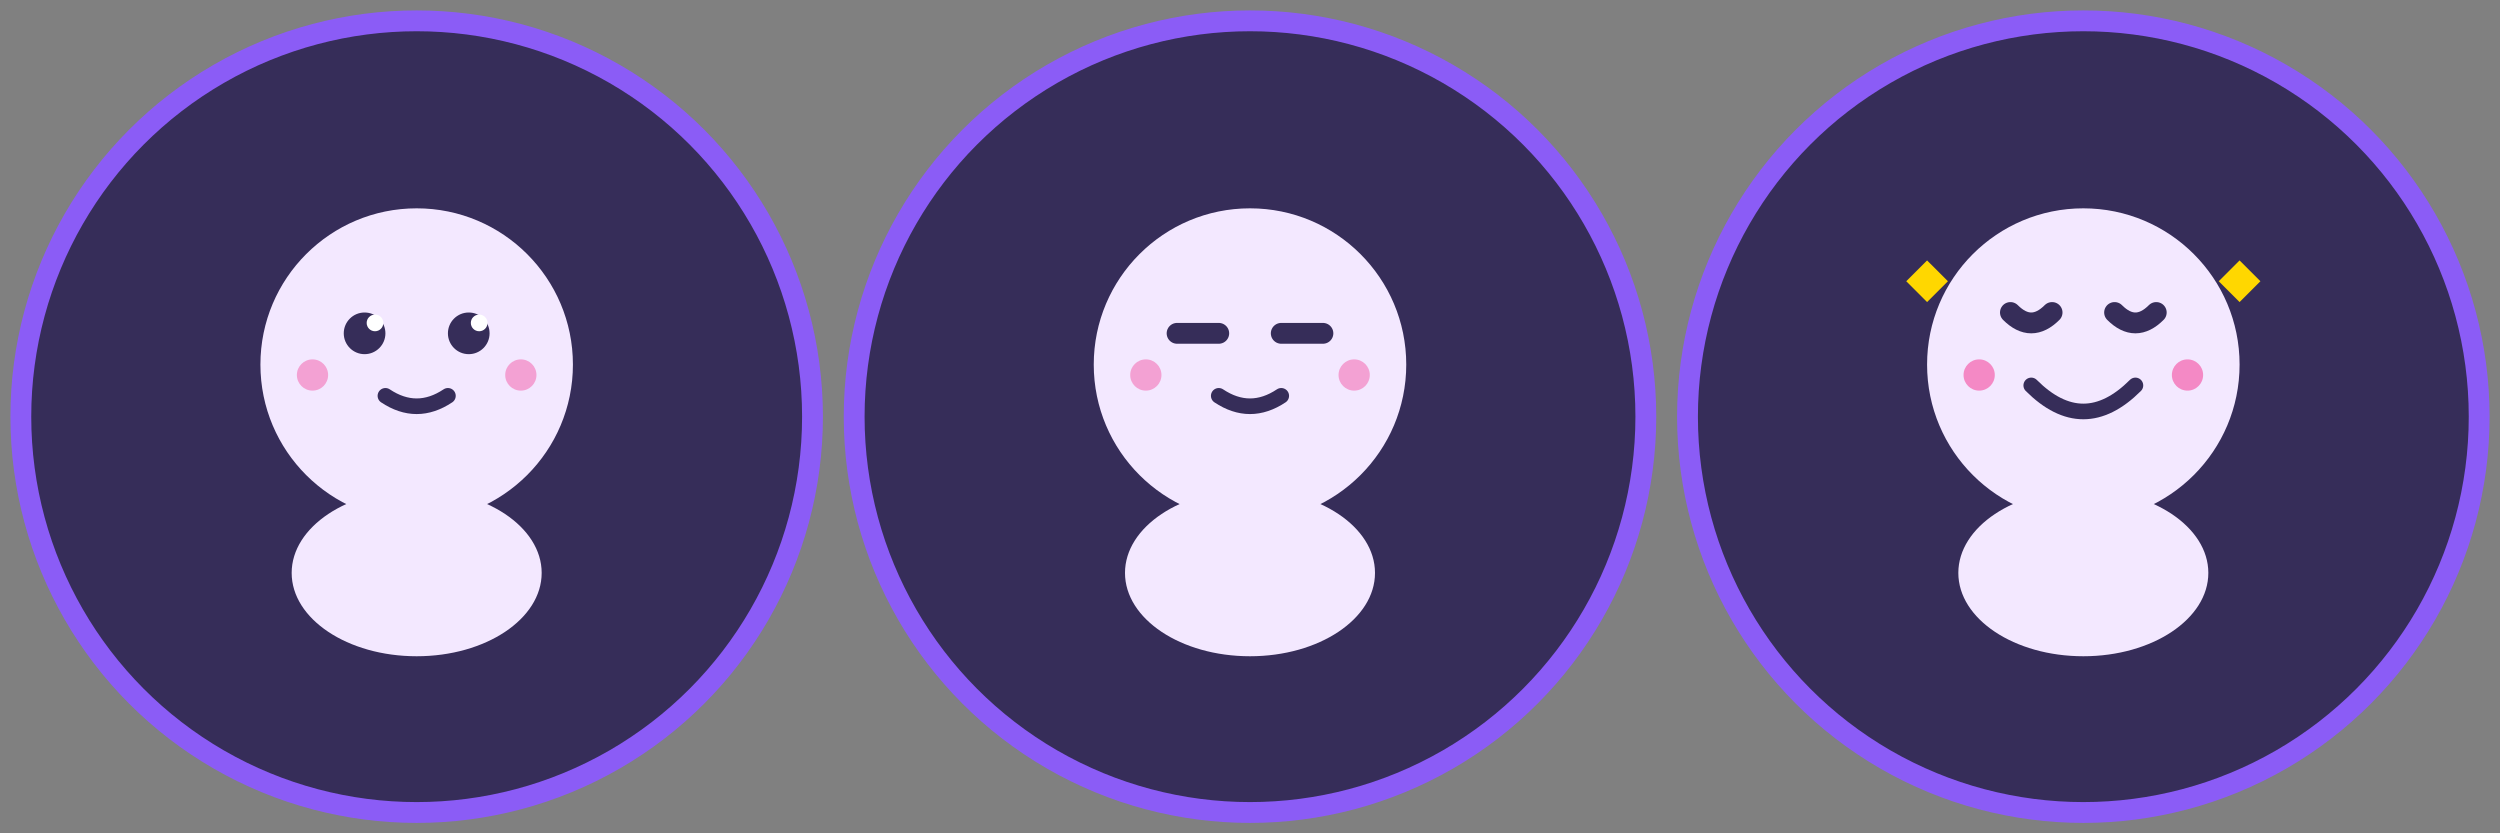 <?xml version="1.0" encoding="UTF-8"?>
<svg width="240" height="80" viewBox="0 0 240 80" fill="none" xmlns="http://www.w3.org/2000/svg">
  <rect x="0" y="0" width="240" height="80" fill="#808080" stroke="none"/>
  <!-- Frame 1: Normal -->
  <g id="frame1">
    <circle cx="40" cy="40" r="38" fill="#362D59" stroke="#8B5CF6" stroke-width="2"/>
    <circle cx="40" cy="35" r="15" fill="#F3E8FF"/>
    <circle cx="35" cy="32" r="2" fill="#362D59"/>
    <circle cx="45" cy="32" r="2" fill="#362D59"/>
    <circle cx="36" cy="31" r="0.8" fill="#FFFFFF"/>
    <circle cx="46" cy="31" r="0.8" fill="#FFFFFF"/>
    <path d="M37 38 Q40 40 43 38" stroke="#362D59" stroke-width="1.5" fill="none" stroke-linecap="round"/>
    <circle cx="30" cy="36" r="1.5" fill="#F472B6" opacity="0.6"/>
    <circle cx="50" cy="36" r="1.5" fill="#F472B6" opacity="0.6"/>
    <ellipse cx="40" cy="55" rx="12" ry="8" fill="#F3E8FF"/>
  </g>
  
  <!-- Frame 2: Blink -->
  <g id="frame2" transform="translate(80,0)">
    <circle cx="40" cy="40" r="38" fill="#362D59" stroke="#8B5CF6" stroke-width="2"/>
    <circle cx="40" cy="35" r="15" fill="#F3E8FF"/>
    <!-- Closed eyes -->
    <path d="M33 32 L37 32" stroke="#362D59" stroke-width="2" stroke-linecap="round"/>
    <path d="M43 32 L47 32" stroke="#362D59" stroke-width="2" stroke-linecap="round"/>
    <path d="M37 38 Q40 40 43 38" stroke="#362D59" stroke-width="1.5" fill="none" stroke-linecap="round"/>
    <circle cx="30" cy="36" r="1.5" fill="#F472B6" opacity="0.6"/>
    <circle cx="50" cy="36" r="1.5" fill="#F472B6" opacity="0.6"/>
    <ellipse cx="40" cy="55" rx="12" ry="8" fill="#F3E8FF"/>
  </g>
  
  <!-- Frame 3: Happy -->
  <g id="frame3" transform="translate(160,0)">
    <circle cx="40" cy="40" r="38" fill="#362D59" stroke="#8B5CF6" stroke-width="2"/>
    <circle cx="40" cy="35" r="15" fill="#F3E8FF"/>
    <!-- Happy eyes -->
    <path d="M33 30 Q35 32 37 30" stroke="#362D59" stroke-width="2" fill="none" stroke-linecap="round"/>
    <path d="M43 30 Q45 32 47 30" stroke="#362D59" stroke-width="2" fill="none" stroke-linecap="round"/>
    <!-- Big smile -->
    <path d="M35 37 Q40 42 45 37" stroke="#362D59" stroke-width="1.5" fill="none" stroke-linecap="round"/>
    <circle cx="30" cy="36" r="1.5" fill="#F472B6" opacity="0.8"/>
    <circle cx="50" cy="36" r="1.5" fill="#F472B6" opacity="0.8"/>
    <ellipse cx="40" cy="55" rx="12" ry="8" fill="#F3E8FF"/>
    <!-- Sparkles -->
    <path d="M25 25 L27 27 L25 29 L23 27 Z" fill="#FFD700"/>
    <path d="M55 25 L57 27 L55 29 L53 27 Z" fill="#FFD700"/>
  </g>
</svg>
